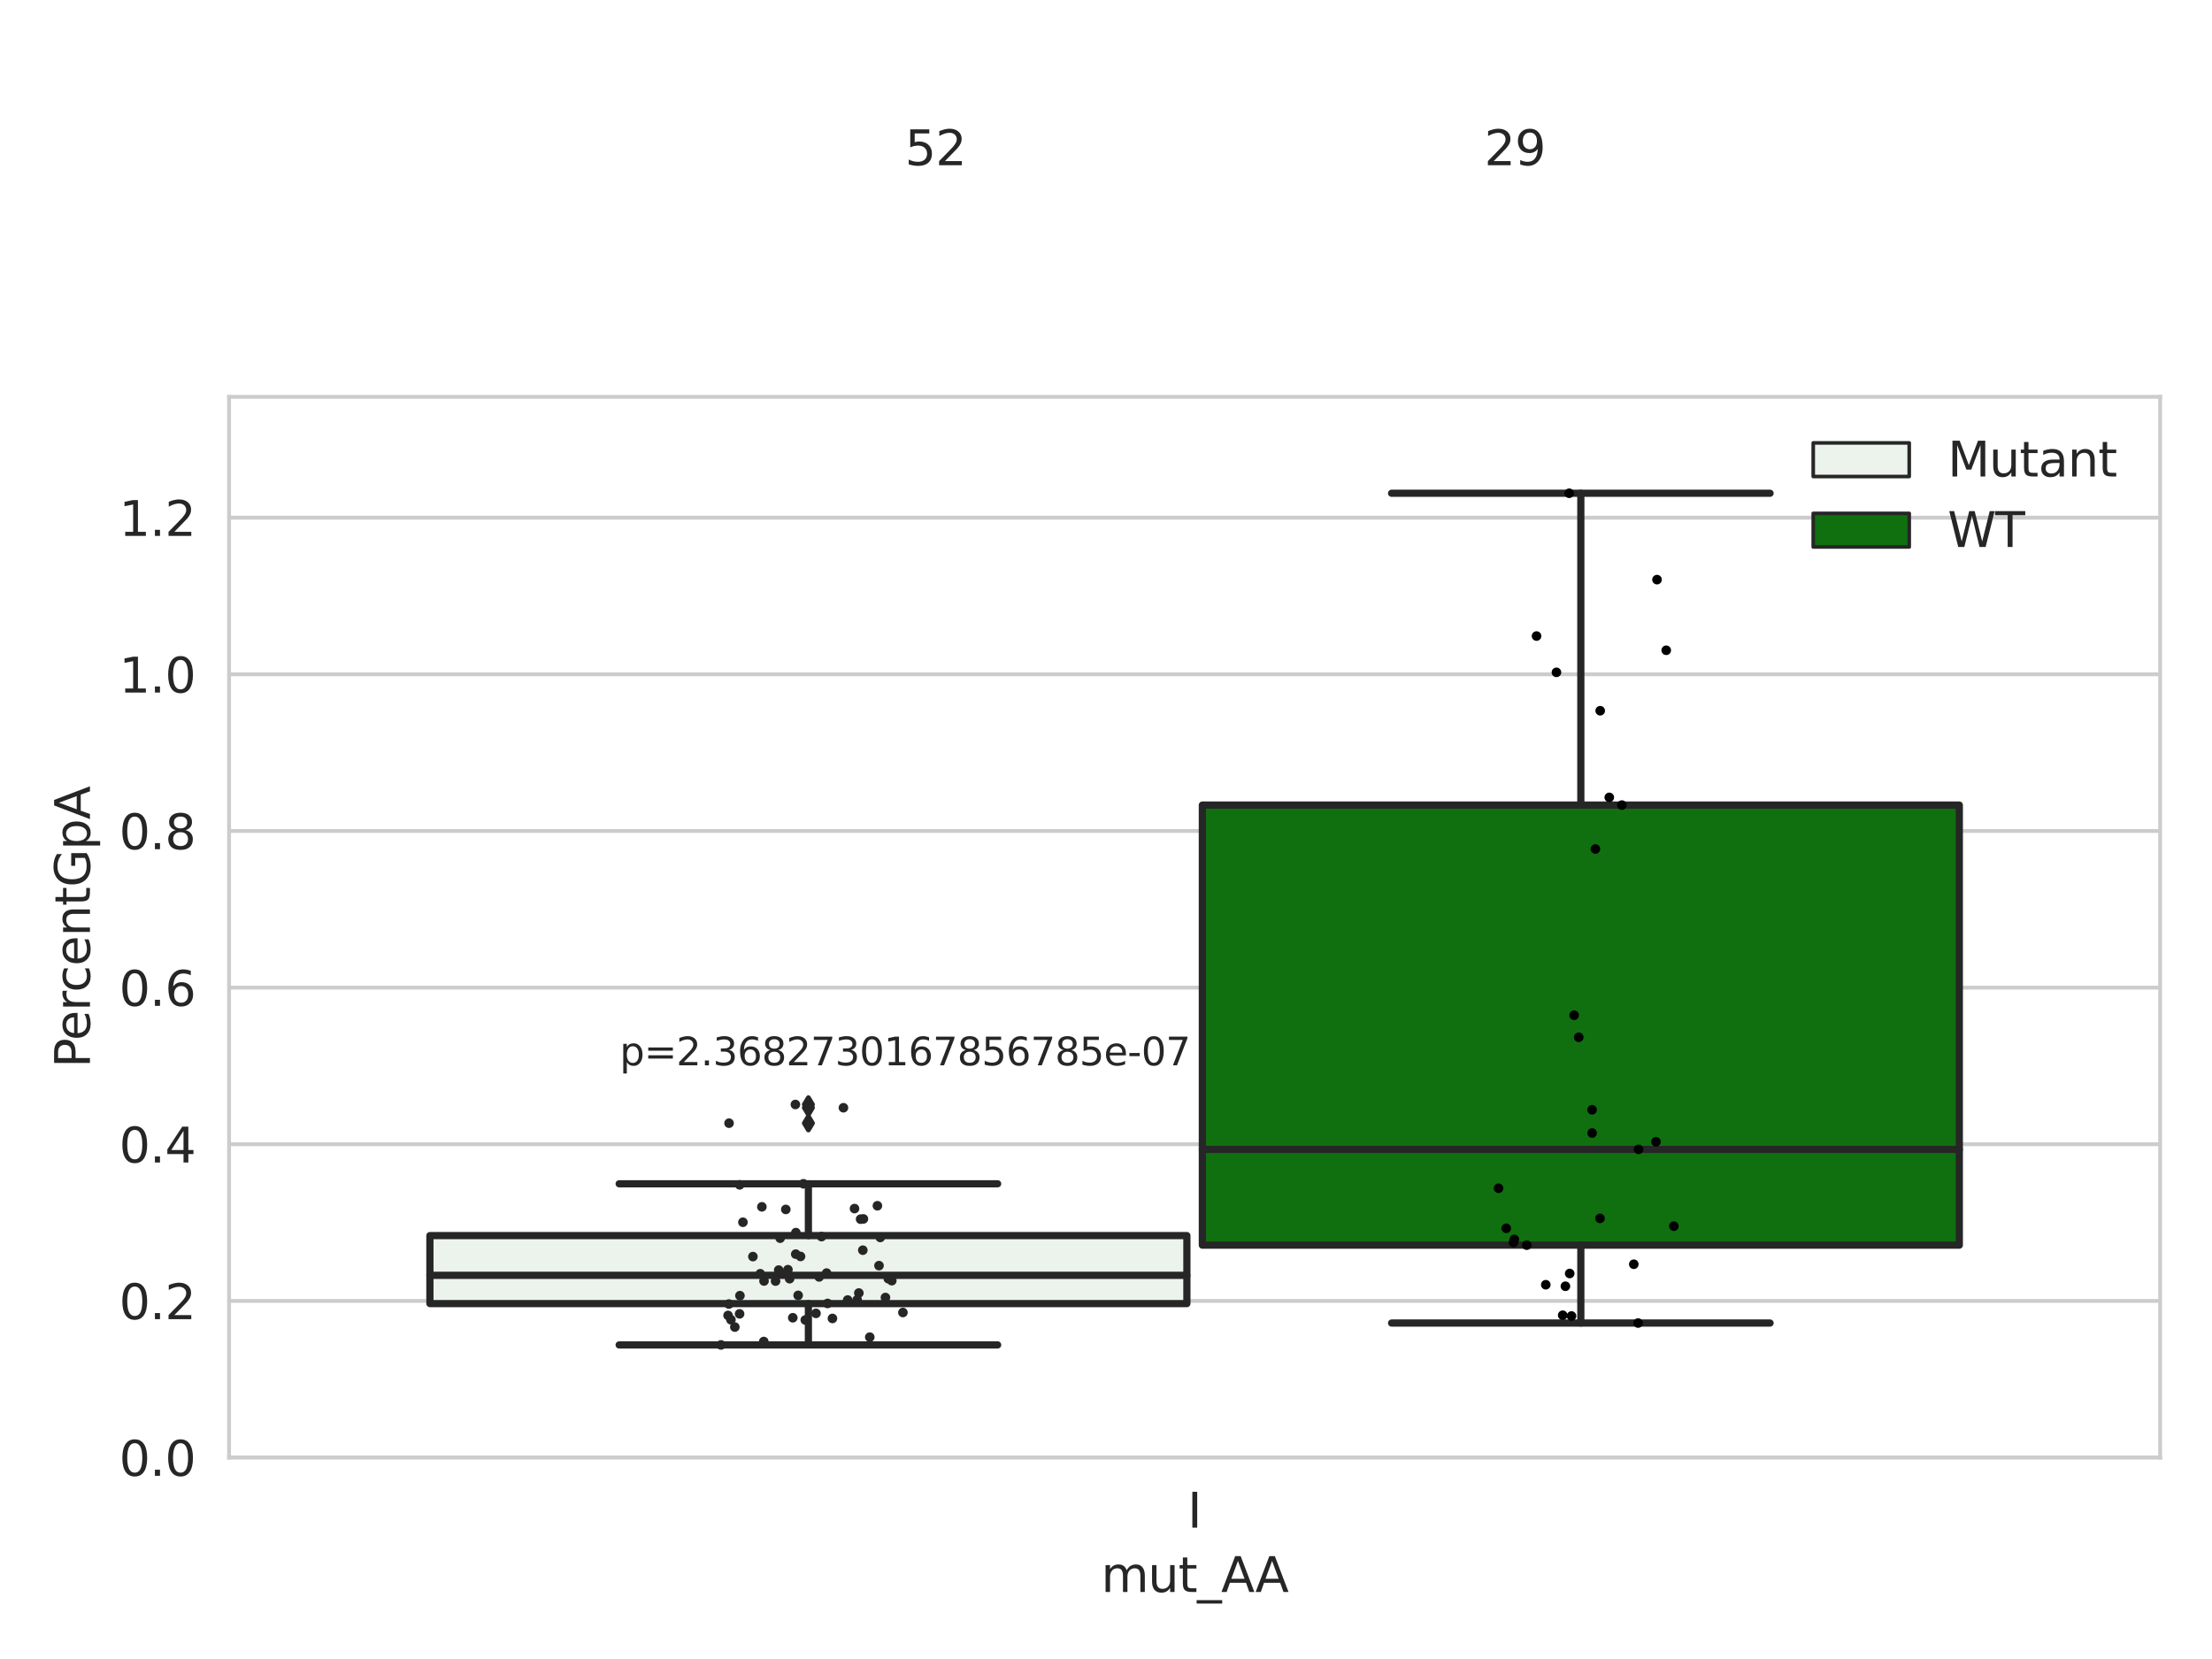 <?xml version="1.0" encoding="utf-8" standalone="no"?>
<!DOCTYPE svg PUBLIC "-//W3C//DTD SVG 1.1//EN"
  "http://www.w3.org/Graphics/SVG/1.1/DTD/svg11.dtd">
<svg xmlns:xlink="http://www.w3.org/1999/xlink" width="460.8pt" height="345.6pt" viewBox="0 0 460.8 345.6" xmlns="http://www.w3.org/2000/svg" version="1.1">
 <defs>
  <style type="text/css">*{stroke-linejoin: round; stroke-linecap: butt}</style>
 </defs>
 <g id="figure_1">
  <g id="patch_1">
   <path d="M 0 345.6 
L 460.8 345.6 
L 460.8 0 
L 0 0 
z
" style="fill: #ffffff"/>
  </g>
  <g id="axes_1">
   <g id="patch_2">
    <path d="M 47.72 303.64 
L 450 303.64 
L 450 82.667 
L 47.72 82.667 
z
" style="fill: #ffffff"/>
   </g>
   <g id="matplotlib.axis_1">
    <g id="xtick_1">
     <g id="text_1">
      <!-- I -->
      <g style="fill: #262626" transform="translate(247.385 318.238)scale(0.1 -0.1)">
       <defs>
        <path id="DejaVuSans-49" d="M 628 4666 
L 1259 4666 
L 1259 0 
L 628 0 
L 628 4666 
z
" transform="scale(0.016)"/>
       </defs>
       <use xlink:href="#DejaVuSans-49"/>
      </g>
     </g>
    </g>
    <g id="text_2">
     <!-- mut_AA -->
     <g style="fill: #262626" transform="translate(229.383 331.638)scale(0.1 -0.1)">
      <defs>
       <path id="DejaVuSans-6d" d="M 3328 2828 
Q 3544 3216 3844 3400 
Q 4144 3584 4550 3584 
Q 5097 3584 5394 3201 
Q 5691 2819 5691 2113 
L 5691 0 
L 5113 0 
L 5113 2094 
Q 5113 2597 4934 2840 
Q 4756 3084 4391 3084 
Q 3944 3084 3684 2787 
Q 3425 2491 3425 1978 
L 3425 0 
L 2847 0 
L 2847 2094 
Q 2847 2600 2669 2842 
Q 2491 3084 2119 3084 
Q 1678 3084 1418 2786 
Q 1159 2488 1159 1978 
L 1159 0 
L 581 0 
L 581 3500 
L 1159 3500 
L 1159 2956 
Q 1356 3278 1631 3431 
Q 1906 3584 2284 3584 
Q 2666 3584 2933 3390 
Q 3200 3197 3328 2828 
z
" transform="scale(0.016)"/>
       <path id="DejaVuSans-75" d="M 544 1381 
L 544 3500 
L 1119 3500 
L 1119 1403 
Q 1119 906 1312 657 
Q 1506 409 1894 409 
Q 2359 409 2629 706 
Q 2900 1003 2900 1516 
L 2900 3500 
L 3475 3500 
L 3475 0 
L 2900 0 
L 2900 538 
Q 2691 219 2414 64 
Q 2138 -91 1772 -91 
Q 1169 -91 856 284 
Q 544 659 544 1381 
z
M 1991 3584 
L 1991 3584 
z
" transform="scale(0.016)"/>
       <path id="DejaVuSans-74" d="M 1172 4494 
L 1172 3500 
L 2356 3500 
L 2356 3053 
L 1172 3053 
L 1172 1153 
Q 1172 725 1289 603 
Q 1406 481 1766 481 
L 2356 481 
L 2356 0 
L 1766 0 
Q 1100 0 847 248 
Q 594 497 594 1153 
L 594 3053 
L 172 3053 
L 172 3500 
L 594 3500 
L 594 4494 
L 1172 4494 
z
" transform="scale(0.016)"/>
       <path id="DejaVuSans-5f" d="M 3263 -1063 
L 3263 -1509 
L -63 -1509 
L -63 -1063 
L 3263 -1063 
z
" transform="scale(0.016)"/>
       <path id="DejaVuSans-41" d="M 2188 4044 
L 1331 1722 
L 3047 1722 
L 2188 4044 
z
M 1831 4666 
L 2547 4666 
L 4325 0 
L 3669 0 
L 3244 1197 
L 1141 1197 
L 716 0 
L 50 0 
L 1831 4666 
z
" transform="scale(0.016)"/>
      </defs>
      <use xlink:href="#DejaVuSans-6d"/>
      <use xlink:href="#DejaVuSans-75" x="97.412"/>
      <use xlink:href="#DejaVuSans-74" x="160.791"/>
      <use xlink:href="#DejaVuSans-5f" x="200"/>
      <use xlink:href="#DejaVuSans-41" x="250"/>
      <use xlink:href="#DejaVuSans-41" x="321.158"/>
     </g>
    </g>
   </g>
   <g id="matplotlib.axis_2">
    <g id="ytick_1">
     <g id="line2d_1">
      <path d="M 47.72 303.64 
L 450 303.64 
" clip-path="url(#pfd6d0da942)" style="fill: none; stroke: #cccccc; stroke-width: 0.8; stroke-linecap: round"/>
     </g>
     <g id="text_3">
      <!-- 0.0 -->
      <g style="fill: #262626" transform="translate(24.817 307.439)scale(0.1 -0.1)">
       <defs>
        <path id="DejaVuSans-30" d="M 2034 4250 
Q 1547 4250 1301 3770 
Q 1056 3291 1056 2328 
Q 1056 1369 1301 889 
Q 1547 409 2034 409 
Q 2525 409 2770 889 
Q 3016 1369 3016 2328 
Q 3016 3291 2770 3770 
Q 2525 4250 2034 4250 
z
M 2034 4750 
Q 2819 4750 3233 4129 
Q 3647 3509 3647 2328 
Q 3647 1150 3233 529 
Q 2819 -91 2034 -91 
Q 1250 -91 836 529 
Q 422 1150 422 2328 
Q 422 3509 836 4129 
Q 1250 4750 2034 4750 
z
" transform="scale(0.016)"/>
        <path id="DejaVuSans-2e" d="M 684 794 
L 1344 794 
L 1344 0 
L 684 0 
L 684 794 
z
" transform="scale(0.016)"/>
       </defs>
       <use xlink:href="#DejaVuSans-30"/>
       <use xlink:href="#DejaVuSans-2e" x="63.623"/>
       <use xlink:href="#DejaVuSans-30" x="95.41"/>
      </g>
     </g>
    </g>
    <g id="ytick_2">
     <g id="line2d_2">
      <path d="M 47.72 271.006 
L 450 271.006 
" clip-path="url(#pfd6d0da942)" style="fill: none; stroke: #cccccc; stroke-width: 0.8; stroke-linecap: round"/>
     </g>
     <g id="text_4">
      <!-- 0.2 -->
      <g style="fill: #262626" transform="translate(24.817 274.806)scale(0.1 -0.1)">
       <defs>
        <path id="DejaVuSans-32" d="M 1228 531 
L 3431 531 
L 3431 0 
L 469 0 
L 469 531 
Q 828 903 1448 1529 
Q 2069 2156 2228 2338 
Q 2531 2678 2651 2914 
Q 2772 3150 2772 3378 
Q 2772 3750 2511 3984 
Q 2250 4219 1831 4219 
Q 1534 4219 1204 4116 
Q 875 4013 500 3803 
L 500 4441 
Q 881 4594 1212 4672 
Q 1544 4750 1819 4750 
Q 2544 4750 2975 4387 
Q 3406 4025 3406 3419 
Q 3406 3131 3298 2873 
Q 3191 2616 2906 2266 
Q 2828 2175 2409 1742 
Q 1991 1309 1228 531 
z
" transform="scale(0.016)"/>
       </defs>
       <use xlink:href="#DejaVuSans-30"/>
       <use xlink:href="#DejaVuSans-2e" x="63.623"/>
       <use xlink:href="#DejaVuSans-32" x="95.41"/>
      </g>
     </g>
    </g>
    <g id="ytick_3">
     <g id="line2d_3">
      <path d="M 47.72 238.373 
L 450 238.373 
" clip-path="url(#pfd6d0da942)" style="fill: none; stroke: #cccccc; stroke-width: 0.8; stroke-linecap: round"/>
     </g>
     <g id="text_5">
      <!-- 0.4 -->
      <g style="fill: #262626" transform="translate(24.817 242.172)scale(0.1 -0.1)">
       <defs>
        <path id="DejaVuSans-34" d="M 2419 4116 
L 825 1625 
L 2419 1625 
L 2419 4116 
z
M 2253 4666 
L 3047 4666 
L 3047 1625 
L 3713 1625 
L 3713 1100 
L 3047 1100 
L 3047 0 
L 2419 0 
L 2419 1100 
L 313 1100 
L 313 1709 
L 2253 4666 
z
" transform="scale(0.016)"/>
       </defs>
       <use xlink:href="#DejaVuSans-30"/>
       <use xlink:href="#DejaVuSans-2e" x="63.623"/>
       <use xlink:href="#DejaVuSans-34" x="95.41"/>
      </g>
     </g>
    </g>
    <g id="ytick_4">
     <g id="line2d_4">
      <path d="M 47.72 205.739 
L 450 205.739 
" clip-path="url(#pfd6d0da942)" style="fill: none; stroke: #cccccc; stroke-width: 0.8; stroke-linecap: round"/>
     </g>
     <g id="text_6">
      <!-- 0.6 -->
      <g style="fill: #262626" transform="translate(24.817 209.539)scale(0.1 -0.1)">
       <defs>
        <path id="DejaVuSans-36" d="M 2113 2584 
Q 1688 2584 1439 2293 
Q 1191 2003 1191 1497 
Q 1191 994 1439 701 
Q 1688 409 2113 409 
Q 2538 409 2786 701 
Q 3034 994 3034 1497 
Q 3034 2003 2786 2293 
Q 2538 2584 2113 2584 
z
M 3366 4563 
L 3366 3988 
Q 3128 4100 2886 4159 
Q 2644 4219 2406 4219 
Q 1781 4219 1451 3797 
Q 1122 3375 1075 2522 
Q 1259 2794 1537 2939 
Q 1816 3084 2150 3084 
Q 2853 3084 3261 2657 
Q 3669 2231 3669 1497 
Q 3669 778 3244 343 
Q 2819 -91 2113 -91 
Q 1303 -91 875 529 
Q 447 1150 447 2328 
Q 447 3434 972 4092 
Q 1497 4750 2381 4750 
Q 2619 4750 2861 4703 
Q 3103 4656 3366 4563 
z
" transform="scale(0.016)"/>
       </defs>
       <use xlink:href="#DejaVuSans-30"/>
       <use xlink:href="#DejaVuSans-2e" x="63.623"/>
       <use xlink:href="#DejaVuSans-36" x="95.41"/>
      </g>
     </g>
    </g>
    <g id="ytick_5">
     <g id="line2d_5">
      <path d="M 47.72 173.106 
L 450 173.106 
" clip-path="url(#pfd6d0da942)" style="fill: none; stroke: #cccccc; stroke-width: 0.8; stroke-linecap: round"/>
     </g>
     <g id="text_7">
      <!-- 0.8 -->
      <g style="fill: #262626" transform="translate(24.817 176.905)scale(0.1 -0.1)">
       <defs>
        <path id="DejaVuSans-38" d="M 2034 2216 
Q 1584 2216 1326 1975 
Q 1069 1734 1069 1313 
Q 1069 891 1326 650 
Q 1584 409 2034 409 
Q 2484 409 2743 651 
Q 3003 894 3003 1313 
Q 3003 1734 2745 1975 
Q 2488 2216 2034 2216 
z
M 1403 2484 
Q 997 2584 770 2862 
Q 544 3141 544 3541 
Q 544 4100 942 4425 
Q 1341 4750 2034 4750 
Q 2731 4750 3128 4425 
Q 3525 4100 3525 3541 
Q 3525 3141 3298 2862 
Q 3072 2584 2669 2484 
Q 3125 2378 3379 2068 
Q 3634 1759 3634 1313 
Q 3634 634 3220 271 
Q 2806 -91 2034 -91 
Q 1263 -91 848 271 
Q 434 634 434 1313 
Q 434 1759 690 2068 
Q 947 2378 1403 2484 
z
M 1172 3481 
Q 1172 3119 1398 2916 
Q 1625 2713 2034 2713 
Q 2441 2713 2670 2916 
Q 2900 3119 2900 3481 
Q 2900 3844 2670 4047 
Q 2441 4250 2034 4250 
Q 1625 4250 1398 4047 
Q 1172 3844 1172 3481 
z
" transform="scale(0.016)"/>
       </defs>
       <use xlink:href="#DejaVuSans-30"/>
       <use xlink:href="#DejaVuSans-2e" x="63.623"/>
       <use xlink:href="#DejaVuSans-38" x="95.41"/>
      </g>
     </g>
    </g>
    <g id="ytick_6">
     <g id="line2d_6">
      <path d="M 47.72 140.472 
L 450 140.472 
" clip-path="url(#pfd6d0da942)" style="fill: none; stroke: #cccccc; stroke-width: 0.8; stroke-linecap: round"/>
     </g>
     <g id="text_8">
      <!-- 1.0 -->
      <g style="fill: #262626" transform="translate(24.817 144.272)scale(0.1 -0.1)">
       <defs>
        <path id="DejaVuSans-31" d="M 794 531 
L 1825 531 
L 1825 4091 
L 703 3866 
L 703 4441 
L 1819 4666 
L 2450 4666 
L 2450 531 
L 3481 531 
L 3481 0 
L 794 0 
L 794 531 
z
" transform="scale(0.016)"/>
       </defs>
       <use xlink:href="#DejaVuSans-31"/>
       <use xlink:href="#DejaVuSans-2e" x="63.623"/>
       <use xlink:href="#DejaVuSans-30" x="95.41"/>
      </g>
     </g>
    </g>
    <g id="ytick_7">
     <g id="line2d_7">
      <path d="M 47.72 107.839 
L 450 107.839 
" clip-path="url(#pfd6d0da942)" style="fill: none; stroke: #cccccc; stroke-width: 0.8; stroke-linecap: round"/>
     </g>
     <g id="text_9">
      <!-- 1.2 -->
      <g style="fill: #262626" transform="translate(24.817 111.638)scale(0.1 -0.1)">
       <use xlink:href="#DejaVuSans-31"/>
       <use xlink:href="#DejaVuSans-2e" x="63.623"/>
       <use xlink:href="#DejaVuSans-32" x="95.41"/>
      </g>
     </g>
    </g>
    <g id="text_10">
     <!-- PercentGpA -->
     <g style="fill: #262626" transform="translate(18.737 222.43)rotate(-90)scale(0.1 -0.1)">
      <defs>
       <path id="DejaVuSans-50" d="M 1259 4147 
L 1259 2394 
L 2053 2394 
Q 2494 2394 2734 2622 
Q 2975 2850 2975 3272 
Q 2975 3691 2734 3919 
Q 2494 4147 2053 4147 
L 1259 4147 
z
M 628 4666 
L 2053 4666 
Q 2838 4666 3239 4311 
Q 3641 3956 3641 3272 
Q 3641 2581 3239 2228 
Q 2838 1875 2053 1875 
L 1259 1875 
L 1259 0 
L 628 0 
L 628 4666 
z
" transform="scale(0.016)"/>
       <path id="DejaVuSans-65" d="M 3597 1894 
L 3597 1613 
L 953 1613 
Q 991 1019 1311 708 
Q 1631 397 2203 397 
Q 2534 397 2845 478 
Q 3156 559 3463 722 
L 3463 178 
Q 3153 47 2828 -22 
Q 2503 -91 2169 -91 
Q 1331 -91 842 396 
Q 353 884 353 1716 
Q 353 2575 817 3079 
Q 1281 3584 2069 3584 
Q 2775 3584 3186 3129 
Q 3597 2675 3597 1894 
z
M 3022 2063 
Q 3016 2534 2758 2815 
Q 2500 3097 2075 3097 
Q 1594 3097 1305 2825 
Q 1016 2553 972 2059 
L 3022 2063 
z
" transform="scale(0.016)"/>
       <path id="DejaVuSans-72" d="M 2631 2963 
Q 2534 3019 2420 3045 
Q 2306 3072 2169 3072 
Q 1681 3072 1420 2755 
Q 1159 2438 1159 1844 
L 1159 0 
L 581 0 
L 581 3500 
L 1159 3500 
L 1159 2956 
Q 1341 3275 1631 3429 
Q 1922 3584 2338 3584 
Q 2397 3584 2469 3576 
Q 2541 3569 2628 3553 
L 2631 2963 
z
" transform="scale(0.016)"/>
       <path id="DejaVuSans-63" d="M 3122 3366 
L 3122 2828 
Q 2878 2963 2633 3030 
Q 2388 3097 2138 3097 
Q 1578 3097 1268 2742 
Q 959 2388 959 1747 
Q 959 1106 1268 751 
Q 1578 397 2138 397 
Q 2388 397 2633 464 
Q 2878 531 3122 666 
L 3122 134 
Q 2881 22 2623 -34 
Q 2366 -91 2075 -91 
Q 1284 -91 818 406 
Q 353 903 353 1747 
Q 353 2603 823 3093 
Q 1294 3584 2113 3584 
Q 2378 3584 2631 3529 
Q 2884 3475 3122 3366 
z
" transform="scale(0.016)"/>
       <path id="DejaVuSans-6e" d="M 3513 2113 
L 3513 0 
L 2938 0 
L 2938 2094 
Q 2938 2591 2744 2837 
Q 2550 3084 2163 3084 
Q 1697 3084 1428 2787 
Q 1159 2491 1159 1978 
L 1159 0 
L 581 0 
L 581 3500 
L 1159 3500 
L 1159 2956 
Q 1366 3272 1645 3428 
Q 1925 3584 2291 3584 
Q 2894 3584 3203 3211 
Q 3513 2838 3513 2113 
z
" transform="scale(0.016)"/>
       <path id="DejaVuSans-47" d="M 3809 666 
L 3809 1919 
L 2778 1919 
L 2778 2438 
L 4434 2438 
L 4434 434 
Q 4069 175 3628 42 
Q 3188 -91 2688 -91 
Q 1594 -91 976 548 
Q 359 1188 359 2328 
Q 359 3472 976 4111 
Q 1594 4750 2688 4750 
Q 3144 4750 3555 4637 
Q 3966 4525 4313 4306 
L 4313 3634 
Q 3963 3931 3569 4081 
Q 3175 4231 2741 4231 
Q 1884 4231 1454 3753 
Q 1025 3275 1025 2328 
Q 1025 1384 1454 906 
Q 1884 428 2741 428 
Q 3075 428 3337 486 
Q 3600 544 3809 666 
z
" transform="scale(0.016)"/>
       <path id="DejaVuSans-70" d="M 1159 525 
L 1159 -1331 
L 581 -1331 
L 581 3500 
L 1159 3500 
L 1159 2969 
Q 1341 3281 1617 3432 
Q 1894 3584 2278 3584 
Q 2916 3584 3314 3078 
Q 3713 2572 3713 1747 
Q 3713 922 3314 415 
Q 2916 -91 2278 -91 
Q 1894 -91 1617 61 
Q 1341 213 1159 525 
z
M 3116 1747 
Q 3116 2381 2855 2742 
Q 2594 3103 2138 3103 
Q 1681 3103 1420 2742 
Q 1159 2381 1159 1747 
Q 1159 1113 1420 752 
Q 1681 391 2138 391 
Q 2594 391 2855 752 
Q 3116 1113 3116 1747 
z
" transform="scale(0.016)"/>
      </defs>
      <use xlink:href="#DejaVuSans-50"/>
      <use xlink:href="#DejaVuSans-65" x="56.678"/>
      <use xlink:href="#DejaVuSans-72" x="118.201"/>
      <use xlink:href="#DejaVuSans-63" x="157.064"/>
      <use xlink:href="#DejaVuSans-65" x="212.045"/>
      <use xlink:href="#DejaVuSans-6e" x="273.568"/>
      <use xlink:href="#DejaVuSans-74" x="336.947"/>
      <use xlink:href="#DejaVuSans-47" x="376.156"/>
      <use xlink:href="#DejaVuSans-70" x="453.646"/>
      <use xlink:href="#DejaVuSans-41" x="517.123"/>
     </g>
    </g>
   </g>
   <g id="patch_3">
    <path d="M 89.557 271.561 
L 247.251 271.561 
L 247.251 257.398 
L 89.557 257.398 
L 89.557 271.561 
z
" clip-path="url(#pfd6d0da942)" style="fill: #ecf2ec; stroke: #262626; stroke-width: 1.5; stroke-linejoin: miter"/>
   </g>
   <g id="patch_4">
    <path d="M 250.469 259.388 
L 408.163 259.388 
L 408.163 167.713 
L 250.469 167.713 
L 250.469 259.388 
z
" clip-path="url(#pfd6d0da942)" style="fill: #107010; stroke: #262626; stroke-width: 1.5; stroke-linejoin: miter"/>
   </g>
   <g id="patch_5">
    <path d="M 248.86 303.64 
L 248.86 303.64 
L 248.86 303.64 
L 248.86 303.64 
z
" clip-path="url(#pfd6d0da942)" style="fill: #ecf2ec; stroke: #262626; stroke-width: 0.75; stroke-linejoin: miter"/>
   </g>
   <g id="patch_6">
    <path d="M 248.86 303.64 
L 248.86 303.64 
L 248.86 303.64 
L 248.86 303.64 
z
" clip-path="url(#pfd6d0da942)" style="fill: #107010; stroke: #262626; stroke-width: 0.75; stroke-linejoin: miter"/>
   </g>
   <g id="PathCollection_1"/>
   <g id="PathCollection_2"/>
   <g id="line2d_8">
    <path d="M 168.404 271.561 
L 168.404 280.172 
" clip-path="url(#pfd6d0da942)" style="fill: none; stroke: #262626; stroke-width: 1.5; stroke-linecap: round"/>
   </g>
   <g id="line2d_9">
    <path d="M 168.404 257.398 
L 168.404 246.605 
" clip-path="url(#pfd6d0da942)" style="fill: none; stroke: #262626; stroke-width: 1.5; stroke-linecap: round"/>
   </g>
   <g id="line2d_10">
    <path d="M 128.981 280.172 
L 207.827 280.172 
" clip-path="url(#pfd6d0da942)" style="fill: none; stroke: #262626; stroke-width: 1.5; stroke-linecap: round"/>
   </g>
   <g id="line2d_11">
    <path d="M 128.981 246.605 
L 207.827 246.605 
" clip-path="url(#pfd6d0da942)" style="fill: none; stroke: #262626; stroke-width: 1.5; stroke-linecap: round"/>
   </g>
   <g id="line2d_12">
    <defs>
     <path id="m6db928c271" d="M -0 1.414 
L 0.849 0 
L 0 -1.414 
L -0.849 -0 
z
" style="stroke: #262626; stroke-linejoin: miter"/>
    </defs>
    <g clip-path="url(#pfd6d0da942)">
     <use xlink:href="#m6db928c271" x="168.404" y="230.085" style="fill: #262626; stroke: #262626; stroke-linejoin: miter"/>
     <use xlink:href="#m6db928c271" x="168.404" y="233.979" style="fill: #262626; stroke: #262626; stroke-linejoin: miter"/>
     <use xlink:href="#m6db928c271" x="168.404" y="230.765" style="fill: #262626; stroke: #262626; stroke-linejoin: miter"/>
    </g>
   </g>
   <g id="line2d_13">
    <path d="M 329.316 259.388 
L 329.316 275.614 
" clip-path="url(#pfd6d0da942)" style="fill: none; stroke: #262626; stroke-width: 1.5; stroke-linecap: round"/>
   </g>
   <g id="line2d_14">
    <path d="M 329.316 167.713 
L 329.316 102.755 
" clip-path="url(#pfd6d0da942)" style="fill: none; stroke: #262626; stroke-width: 1.5; stroke-linecap: round"/>
   </g>
   <g id="line2d_15">
    <path d="M 289.893 275.614 
L 368.739 275.614 
" clip-path="url(#pfd6d0da942)" style="fill: none; stroke: #262626; stroke-width: 1.5; stroke-linecap: round"/>
   </g>
   <g id="line2d_16">
    <path d="M 289.893 102.755 
L 368.739 102.755 
" clip-path="url(#pfd6d0da942)" style="fill: none; stroke: #262626; stroke-width: 1.5; stroke-linecap: round"/>
   </g>
   <g id="line2d_17"/>
   <g id="line2d_18">
    <path d="M 89.557 265.672 
L 247.251 265.672 
" clip-path="url(#pfd6d0da942)" style="fill: none; stroke: #262626; stroke-width: 1.5; stroke-linecap: round"/>
   </g>
   <g id="line2d_19">
    <path d="M 250.469 239.44 
L 408.163 239.44 
" clip-path="url(#pfd6d0da942)" style="fill: none; stroke: #262626; stroke-width: 1.5; stroke-linecap: round"/>
   </g>
   <g id="patch_7">
    <path d="M 47.72 303.64 
L 47.72 82.667 
" style="fill: none; stroke: #cccccc; stroke-width: 0.8; stroke-linejoin: miter; stroke-linecap: square"/>
   </g>
   <g id="patch_8">
    <path d="M 450 303.64 
L 450 82.667 
" style="fill: none; stroke: #cccccc; stroke-width: 0.8; stroke-linejoin: miter; stroke-linecap: square"/>
   </g>
   <g id="patch_9">
    <path d="M 47.72 303.64 
L 450 303.64 
" style="fill: none; stroke: #cccccc; stroke-width: 0.8; stroke-linejoin: miter; stroke-linecap: square"/>
   </g>
   <g id="patch_10">
    <path d="M 47.72 82.667 
L 450 82.667 
" style="fill: none; stroke: #cccccc; stroke-width: 0.8; stroke-linejoin: miter; stroke-linecap: square"/>
   </g>
   <g id="PathCollection_3">
    <defs>
     <path id="C0_0_1e623e9a93" d="M 0 1 
C 0.265 1 0.52 0.895 0.707 0.707 
C 0.895 0.52 1 0.265 1 -0 
C 1 -0.265 0.895 -0.52 0.707 -0.707 
C 0.52 -0.895 0.265 -1 0 -1 
C -0.265 -1 -0.52 -0.895 -0.707 -0.707 
C -0.895 -0.52 -1 -0.265 -1 0 
C -1 0.265 -0.895 0.52 -0.707 0.707 
C -0.52 0.895 -0.265 1 0 1 
z
"/>
    </defs>
    <g clip-path="url(#pfd6d0da942)">
     <use xlink:href="#C0_0_1e623e9a93" x="164.493" y="266.375" style="fill: #262626"/>
    </g>
    <g clip-path="url(#pfd6d0da942)">
     <use xlink:href="#C0_0_1e623e9a93" x="164.139" y="264.494" style="fill: #262626"/>
    </g>
    <g clip-path="url(#pfd6d0da942)">
     <use xlink:href="#C0_0_1e623e9a93" x="166.269" y="269.852" style="fill: #262626"/>
    </g>
    <g clip-path="url(#pfd6d0da942)">
     <use xlink:href="#C0_0_1e623e9a93" x="154.071" y="273.701" style="fill: #262626"/>
    </g>
    <g clip-path="url(#pfd6d0da942)">
     <use xlink:href="#C0_0_1e623e9a93" x="169.987" y="273.601" style="fill: #262626"/>
    </g>
    <g clip-path="url(#pfd6d0da942)">
     <use xlink:href="#C0_0_1e623e9a93" x="170.642" y="266.003" style="fill: #262626"/>
    </g>
    <g clip-path="url(#pfd6d0da942)">
     <use xlink:href="#C0_0_1e623e9a93" x="178.012" y="251.769" style="fill: #262626"/>
    </g>
    <g clip-path="url(#pfd6d0da942)">
     <use xlink:href="#C0_0_1e623e9a93" x="166.767" y="261.741" style="fill: #262626"/>
    </g>
    <g clip-path="url(#pfd6d0da942)">
     <use xlink:href="#C0_0_1e623e9a93" x="184.456" y="270.297" style="fill: #262626"/>
    </g>
    <g clip-path="url(#pfd6d0da942)">
     <use xlink:href="#C0_0_1e623e9a93" x="176.583" y="270.818" style="fill: #262626"/>
    </g>
    <g clip-path="url(#pfd6d0da942)">
     <use xlink:href="#C0_0_1e623e9a93" x="159.161" y="266.853" style="fill: #262626"/>
    </g>
    <g clip-path="url(#pfd6d0da942)">
     <use xlink:href="#C0_0_1e623e9a93" x="159.107" y="279.462" style="fill: #262626"/>
    </g>
    <g clip-path="url(#pfd6d0da942)">
     <use xlink:href="#C0_0_1e623e9a93" x="181.192" y="278.555" style="fill: #262626"/>
    </g>
    <g clip-path="url(#pfd6d0da942)">
     <use xlink:href="#C0_0_1e623e9a93" x="183.377" y="257.783" style="fill: #262626"/>
    </g>
    <g clip-path="url(#pfd6d0da942)">
     <use xlink:href="#C0_0_1e623e9a93" x="153.081" y="276.455" style="fill: #262626"/>
    </g>
    <g clip-path="url(#pfd6d0da942)">
     <use xlink:href="#C0_0_1e623e9a93" x="167.759" y="274.977" style="fill: #262626"/>
    </g>
    <g clip-path="url(#pfd6d0da942)">
     <use xlink:href="#C0_0_1e623e9a93" x="163.698" y="251.945" style="fill: #262626"/>
    </g>
    <g clip-path="url(#pfd6d0da942)">
     <use xlink:href="#C0_0_1e623e9a93" x="171.144" y="257.606" style="fill: #262626"/>
    </g>
    <g clip-path="url(#pfd6d0da942)">
     <use xlink:href="#C0_0_1e623e9a93" x="165.697" y="230.085" style="fill: #262626"/>
    </g>
    <g clip-path="url(#pfd6d0da942)">
     <use xlink:href="#C0_0_1e623e9a93" x="183.112" y="263.656" style="fill: #262626"/>
    </g>
    <g clip-path="url(#pfd6d0da942)">
     <use xlink:href="#C0_0_1e623e9a93" x="172.4" y="271.53" style="fill: #262626"/>
    </g>
    <g clip-path="url(#pfd6d0da942)">
     <use xlink:href="#C0_0_1e623e9a93" x="188.094" y="273.417" style="fill: #262626"/>
    </g>
    <g clip-path="url(#pfd6d0da942)">
     <use xlink:href="#C0_0_1e623e9a93" x="165.798" y="256.774" style="fill: #262626"/>
    </g>
    <g clip-path="url(#pfd6d0da942)">
     <use xlink:href="#C0_0_1e623e9a93" x="173.412" y="274.658" style="fill: #262626"/>
    </g>
    <g clip-path="url(#pfd6d0da942)">
     <use xlink:href="#C0_0_1e623e9a93" x="151.873" y="233.979" style="fill: #262626"/>
    </g>
    <g clip-path="url(#pfd6d0da942)">
     <use xlink:href="#C0_0_1e623e9a93" x="178.557" y="270.787" style="fill: #262626"/>
    </g>
    <g clip-path="url(#pfd6d0da942)">
     <use xlink:href="#C0_0_1e623e9a93" x="175.704" y="230.765" style="fill: #262626"/>
    </g>
    <g clip-path="url(#pfd6d0da942)">
     <use xlink:href="#C0_0_1e623e9a93" x="150.194" y="280.172" style="fill: #262626"/>
    </g>
    <g clip-path="url(#pfd6d0da942)">
     <use xlink:href="#C0_0_1e623e9a93" x="178.914" y="269.36" style="fill: #262626"/>
    </g>
    <g clip-path="url(#pfd6d0da942)">
     <use xlink:href="#C0_0_1e623e9a93" x="179.278" y="253.976" style="fill: #262626"/>
    </g>
    <g clip-path="url(#pfd6d0da942)">
     <use xlink:href="#C0_0_1e623e9a93" x="154.091" y="246.828" style="fill: #262626"/>
    </g>
    <g clip-path="url(#pfd6d0da942)">
     <use xlink:href="#C0_0_1e623e9a93" x="152.27" y="274.924" style="fill: #262626"/>
    </g>
    <g clip-path="url(#pfd6d0da942)">
     <use xlink:href="#C0_0_1e623e9a93" x="165.152" y="274.513" style="fill: #262626"/>
    </g>
    <g clip-path="url(#pfd6d0da942)">
     <use xlink:href="#C0_0_1e623e9a93" x="167.371" y="246.605" style="fill: #262626"/>
    </g>
    <g clip-path="url(#pfd6d0da942)">
     <use xlink:href="#C0_0_1e623e9a93" x="162.519" y="257.935" style="fill: #262626"/>
    </g>
    <g clip-path="url(#pfd6d0da942)">
     <use xlink:href="#C0_0_1e623e9a93" x="165.77" y="261.26" style="fill: #262626"/>
    </g>
    <g clip-path="url(#pfd6d0da942)">
     <use xlink:href="#C0_0_1e623e9a93" x="161.562" y="266.873" style="fill: #262626"/>
    </g>
    <g clip-path="url(#pfd6d0da942)">
     <use xlink:href="#C0_0_1e623e9a93" x="154.143" y="269.911" style="fill: #262626"/>
    </g>
    <g clip-path="url(#pfd6d0da942)">
     <use xlink:href="#C0_0_1e623e9a93" x="151.84" y="271.653" style="fill: #262626"/>
    </g>
    <g clip-path="url(#pfd6d0da942)">
     <use xlink:href="#C0_0_1e623e9a93" x="185.054" y="266.376" style="fill: #262626"/>
    </g>
    <g clip-path="url(#pfd6d0da942)">
     <use xlink:href="#C0_0_1e623e9a93" x="158.374" y="265.341" style="fill: #262626"/>
    </g>
    <g clip-path="url(#pfd6d0da942)">
     <use xlink:href="#C0_0_1e623e9a93" x="172.195" y="265.206" style="fill: #262626"/>
    </g>
    <g clip-path="url(#pfd6d0da942)">
     <use xlink:href="#C0_0_1e623e9a93" x="179.741" y="260.436" style="fill: #262626"/>
    </g>
    <g clip-path="url(#pfd6d0da942)">
     <use xlink:href="#C0_0_1e623e9a93" x="162.218" y="264.582" style="fill: #262626"/>
    </g>
    <g clip-path="url(#pfd6d0da942)">
     <use xlink:href="#C0_0_1e623e9a93" x="156.843" y="261.772" style="fill: #262626"/>
    </g>
    <g clip-path="url(#pfd6d0da942)">
     <use xlink:href="#C0_0_1e623e9a93" x="158.714" y="251.406" style="fill: #262626"/>
    </g>
    <g clip-path="url(#pfd6d0da942)">
     <use xlink:href="#C0_0_1e623e9a93" x="182.78" y="251.183" style="fill: #262626"/>
    </g>
    <g clip-path="url(#pfd6d0da942)">
     <use xlink:href="#C0_0_1e623e9a93" x="154.767" y="254.617" style="fill: #262626"/>
    </g>
    <g clip-path="url(#pfd6d0da942)">
     <use xlink:href="#C0_0_1e623e9a93" x="151.671" y="274.029" style="fill: #262626"/>
    </g>
    <g clip-path="url(#pfd6d0da942)">
     <use xlink:href="#C0_0_1e623e9a93" x="162.454" y="265.162" style="fill: #262626"/>
    </g>
    <g clip-path="url(#pfd6d0da942)">
     <use xlink:href="#C0_0_1e623e9a93" x="185.778" y="266.787" style="fill: #262626"/>
    </g>
    <g clip-path="url(#pfd6d0da942)">
     <use xlink:href="#C0_0_1e623e9a93" x="179.866" y="253.922" style="fill: #262626"/>
    </g>
   </g>
   <g id="PathCollection_4">
    <defs>
     <path id="C1_0_99c8868cf3" d="M 0 1 
C 0.265 1 0.52 0.895 0.707 0.707 
C 0.895 0.52 1 0.265 1 -0 
C 1 -0.265 0.895 -0.52 0.707 -0.707 
C 0.52 -0.895 0.265 -1 0 -1 
C -0.265 -1 -0.52 -0.895 -0.707 -0.707 
C -0.895 -0.52 -1 -0.265 -1 0 
C -1 0.265 -0.895 0.52 -0.707 0.707 
C -0.52 0.895 -0.265 1 0 1 
z
"/>
    </defs>
    <g clip-path="url(#pfd6d0da942)">
     <use xlink:href="#C1_0_99c8868cf3" x="333.35" y="148.059"/>
    </g>
    <g clip-path="url(#pfd6d0da942)">
     <use xlink:href="#C1_0_99c8868cf3" x="324.237" y="140.059"/>
    </g>
    <g clip-path="url(#pfd6d0da942)">
     <use xlink:href="#C1_0_99c8868cf3" x="315.466" y="258.189"/>
    </g>
    <g clip-path="url(#pfd6d0da942)">
     <use xlink:href="#C1_0_99c8868cf3" x="312.175" y="247.537"/>
    </g>
    <g clip-path="url(#pfd6d0da942)">
     <use xlink:href="#C1_0_99c8868cf3" x="344.97" y="237.844"/>
    </g>
    <g clip-path="url(#pfd6d0da942)">
     <use xlink:href="#C1_0_99c8868cf3" x="325.542" y="273.987"/>
    </g>
    <g clip-path="url(#pfd6d0da942)">
     <use xlink:href="#C1_0_99c8868cf3" x="326.894" y="102.755"/>
    </g>
    <g clip-path="url(#pfd6d0da942)">
     <use xlink:href="#C1_0_99c8868cf3" x="345.186" y="120.749"/>
    </g>
    <g clip-path="url(#pfd6d0da942)">
     <use xlink:href="#C1_0_99c8868cf3" x="347.107" y="135.464"/>
    </g>
    <g clip-path="url(#pfd6d0da942)">
     <use xlink:href="#C1_0_99c8868cf3" x="326.997" y="265.293"/>
    </g>
    <g clip-path="url(#pfd6d0da942)">
     <use xlink:href="#C1_0_99c8868cf3" x="331.673" y="236.032"/>
    </g>
    <g clip-path="url(#pfd6d0da942)">
     <use xlink:href="#C1_0_99c8868cf3" x="340.35" y="263.365"/>
    </g>
    <g clip-path="url(#pfd6d0da942)">
     <use xlink:href="#C1_0_99c8868cf3" x="341.341" y="239.44"/>
    </g>
    <g clip-path="url(#pfd6d0da942)">
     <use xlink:href="#C1_0_99c8868cf3" x="333.31" y="253.806"/>
    </g>
    <g clip-path="url(#pfd6d0da942)">
     <use xlink:href="#C1_0_99c8868cf3" x="337.863" y="167.713"/>
    </g>
    <g clip-path="url(#pfd6d0da942)">
     <use xlink:href="#C1_0_99c8868cf3" x="315.287" y="258.824"/>
    </g>
    <g clip-path="url(#pfd6d0da942)">
     <use xlink:href="#C1_0_99c8868cf3" x="327.92" y="211.489"/>
    </g>
    <g clip-path="url(#pfd6d0da942)">
     <use xlink:href="#C1_0_99c8868cf3" x="335.242" y="166.109"/>
    </g>
    <g clip-path="url(#pfd6d0da942)">
     <use xlink:href="#C1_0_99c8868cf3" x="313.782" y="255.878"/>
    </g>
    <g clip-path="url(#pfd6d0da942)">
     <use xlink:href="#C1_0_99c8868cf3" x="326.104" y="267.949"/>
    </g>
    <g clip-path="url(#pfd6d0da942)">
     <use xlink:href="#C1_0_99c8868cf3" x="331.663" y="231.187"/>
    </g>
    <g clip-path="url(#pfd6d0da942)">
     <use xlink:href="#C1_0_99c8868cf3" x="341.248" y="275.614"/>
    </g>
    <g clip-path="url(#pfd6d0da942)">
     <use xlink:href="#C1_0_99c8868cf3" x="318.052" y="259.388"/>
    </g>
    <g clip-path="url(#pfd6d0da942)">
     <use xlink:href="#C1_0_99c8868cf3" x="322.015" y="267.634"/>
    </g>
    <g clip-path="url(#pfd6d0da942)">
     <use xlink:href="#C1_0_99c8868cf3" x="328.879" y="216.087"/>
    </g>
    <g clip-path="url(#pfd6d0da942)">
     <use xlink:href="#C1_0_99c8868cf3" x="320.088" y="132.501"/>
    </g>
    <g clip-path="url(#pfd6d0da942)">
     <use xlink:href="#C1_0_99c8868cf3" x="348.696" y="255.437"/>
    </g>
    <g clip-path="url(#pfd6d0da942)">
     <use xlink:href="#C1_0_99c8868cf3" x="327.371" y="274.148"/>
    </g>
    <g clip-path="url(#pfd6d0da942)">
     <use xlink:href="#C1_0_99c8868cf3" x="332.35" y="176.865"/>
    </g>
   </g>
   <g id="text_11">
    <!-- 52 -->
    <g style="fill: #262626" transform="translate(188.518 34.413)scale(0.1 -0.1)">
     <defs>
      <path id="DejaVuSans-35" d="M 691 4666 
L 3169 4666 
L 3169 4134 
L 1269 4134 
L 1269 2991 
Q 1406 3038 1543 3061 
Q 1681 3084 1819 3084 
Q 2600 3084 3056 2656 
Q 3513 2228 3513 1497 
Q 3513 744 3044 326 
Q 2575 -91 1722 -91 
Q 1428 -91 1123 -41 
Q 819 9 494 109 
L 494 744 
Q 775 591 1075 516 
Q 1375 441 1709 441 
Q 2250 441 2565 725 
Q 2881 1009 2881 1497 
Q 2881 1984 2565 2268 
Q 2250 2553 1709 2553 
Q 1456 2553 1204 2497 
Q 953 2441 691 2322 
L 691 4666 
z
" transform="scale(0.016)"/>
     </defs>
     <use xlink:href="#DejaVuSans-35"/>
     <use xlink:href="#DejaVuSans-32" x="63.623"/>
    </g>
   </g>
   <g id="text_12">
    <!-- p=2.3682730167856785e-07 -->
    <g style="fill: #262626" transform="translate(129.096 221.927)scale(0.08 -0.08)">
     <defs>
      <path id="DejaVuSans-3d" d="M 678 2906 
L 4684 2906 
L 4684 2381 
L 678 2381 
L 678 2906 
z
M 678 1631 
L 4684 1631 
L 4684 1100 
L 678 1100 
L 678 1631 
z
" transform="scale(0.016)"/>
      <path id="DejaVuSans-33" d="M 2597 2516 
Q 3050 2419 3304 2112 
Q 3559 1806 3559 1356 
Q 3559 666 3084 287 
Q 2609 -91 1734 -91 
Q 1441 -91 1130 -33 
Q 819 25 488 141 
L 488 750 
Q 750 597 1062 519 
Q 1375 441 1716 441 
Q 2309 441 2620 675 
Q 2931 909 2931 1356 
Q 2931 1769 2642 2001 
Q 2353 2234 1838 2234 
L 1294 2234 
L 1294 2753 
L 1863 2753 
Q 2328 2753 2575 2939 
Q 2822 3125 2822 3475 
Q 2822 3834 2567 4026 
Q 2313 4219 1838 4219 
Q 1578 4219 1281 4162 
Q 984 4106 628 3988 
L 628 4550 
Q 988 4650 1302 4700 
Q 1616 4750 1894 4750 
Q 2613 4750 3031 4423 
Q 3450 4097 3450 3541 
Q 3450 3153 3228 2886 
Q 3006 2619 2597 2516 
z
" transform="scale(0.016)"/>
      <path id="DejaVuSans-37" d="M 525 4666 
L 3525 4666 
L 3525 4397 
L 1831 0 
L 1172 0 
L 2766 4134 
L 525 4134 
L 525 4666 
z
" transform="scale(0.016)"/>
      <path id="DejaVuSans-2d" d="M 313 2009 
L 1997 2009 
L 1997 1497 
L 313 1497 
L 313 2009 
z
" transform="scale(0.016)"/>
     </defs>
     <use xlink:href="#DejaVuSans-70"/>
     <use xlink:href="#DejaVuSans-3d" x="63.477"/>
     <use xlink:href="#DejaVuSans-32" x="147.266"/>
     <use xlink:href="#DejaVuSans-2e" x="210.889"/>
     <use xlink:href="#DejaVuSans-33" x="242.676"/>
     <use xlink:href="#DejaVuSans-36" x="306.299"/>
     <use xlink:href="#DejaVuSans-38" x="369.922"/>
     <use xlink:href="#DejaVuSans-32" x="433.545"/>
     <use xlink:href="#DejaVuSans-37" x="497.168"/>
     <use xlink:href="#DejaVuSans-33" x="560.791"/>
     <use xlink:href="#DejaVuSans-30" x="624.414"/>
     <use xlink:href="#DejaVuSans-31" x="688.037"/>
     <use xlink:href="#DejaVuSans-36" x="751.66"/>
     <use xlink:href="#DejaVuSans-37" x="815.283"/>
     <use xlink:href="#DejaVuSans-38" x="878.906"/>
     <use xlink:href="#DejaVuSans-35" x="942.529"/>
     <use xlink:href="#DejaVuSans-36" x="1006.152"/>
     <use xlink:href="#DejaVuSans-37" x="1069.775"/>
     <use xlink:href="#DejaVuSans-38" x="1133.398"/>
     <use xlink:href="#DejaVuSans-35" x="1197.021"/>
     <use xlink:href="#DejaVuSans-65" x="1260.645"/>
     <use xlink:href="#DejaVuSans-2d" x="1322.168"/>
     <use xlink:href="#DejaVuSans-30" x="1358.252"/>
     <use xlink:href="#DejaVuSans-37" x="1421.875"/>
    </g>
   </g>
   <g id="text_13">
    <!-- 29 -->
    <g style="fill: #262626" transform="translate(309.202 34.413)scale(0.1 -0.1)">
     <defs>
      <path id="DejaVuSans-39" d="M 703 97 
L 703 672 
Q 941 559 1184 500 
Q 1428 441 1663 441 
Q 2288 441 2617 861 
Q 2947 1281 2994 2138 
Q 2813 1869 2534 1725 
Q 2256 1581 1919 1581 
Q 1219 1581 811 2004 
Q 403 2428 403 3163 
Q 403 3881 828 4315 
Q 1253 4750 1959 4750 
Q 2769 4750 3195 4129 
Q 3622 3509 3622 2328 
Q 3622 1225 3098 567 
Q 2575 -91 1691 -91 
Q 1453 -91 1209 -44 
Q 966 3 703 97 
z
M 1959 2075 
Q 2384 2075 2632 2365 
Q 2881 2656 2881 3163 
Q 2881 3666 2632 3958 
Q 2384 4250 1959 4250 
Q 1534 4250 1286 3958 
Q 1038 3666 1038 3163 
Q 1038 2656 1286 2365 
Q 1534 2075 1959 2075 
z
" transform="scale(0.016)"/>
     </defs>
     <use xlink:href="#DejaVuSans-32"/>
     <use xlink:href="#DejaVuSans-39" x="63.623"/>
    </g>
   </g>
   <g id="legend_1">
    <g id="patch_11">
     <path d="M 377.728 99.265 
L 397.728 99.265 
L 397.728 92.265 
L 377.728 92.265 
z
" style="fill: #ecf2ec; stroke: #262626; stroke-width: 0.75; stroke-linejoin: miter"/>
    </g>
    <g id="text_14">
     <!-- Mutant -->
     <g style="fill: #262626" transform="translate(405.728 99.265)scale(0.1 -0.1)">
      <defs>
       <path id="DejaVuSans-4d" d="M 628 4666 
L 1569 4666 
L 2759 1491 
L 3956 4666 
L 4897 4666 
L 4897 0 
L 4281 0 
L 4281 4097 
L 3078 897 
L 2444 897 
L 1241 4097 
L 1241 0 
L 628 0 
L 628 4666 
z
" transform="scale(0.016)"/>
       <path id="DejaVuSans-61" d="M 2194 1759 
Q 1497 1759 1228 1600 
Q 959 1441 959 1056 
Q 959 750 1161 570 
Q 1363 391 1709 391 
Q 2188 391 2477 730 
Q 2766 1069 2766 1631 
L 2766 1759 
L 2194 1759 
z
M 3341 1997 
L 3341 0 
L 2766 0 
L 2766 531 
Q 2569 213 2275 61 
Q 1981 -91 1556 -91 
Q 1019 -91 701 211 
Q 384 513 384 1019 
Q 384 1609 779 1909 
Q 1175 2209 1959 2209 
L 2766 2209 
L 2766 2266 
Q 2766 2663 2505 2880 
Q 2244 3097 1772 3097 
Q 1472 3097 1187 3025 
Q 903 2953 641 2809 
L 641 3341 
Q 956 3463 1253 3523 
Q 1550 3584 1831 3584 
Q 2591 3584 2966 3190 
Q 3341 2797 3341 1997 
z
" transform="scale(0.016)"/>
      </defs>
      <use xlink:href="#DejaVuSans-4d"/>
      <use xlink:href="#DejaVuSans-75" x="86.279"/>
      <use xlink:href="#DejaVuSans-74" x="149.658"/>
      <use xlink:href="#DejaVuSans-61" x="188.867"/>
      <use xlink:href="#DejaVuSans-6e" x="250.146"/>
      <use xlink:href="#DejaVuSans-74" x="313.525"/>
     </g>
    </g>
    <g id="patch_12">
     <path d="M 377.728 113.943 
L 397.728 113.943 
L 397.728 106.943 
L 377.728 106.943 
z
" style="fill: #107010; stroke: #262626; stroke-width: 0.75; stroke-linejoin: miter"/>
    </g>
    <g id="text_15">
     <!-- WT -->
     <g style="fill: #262626" transform="translate(405.728 113.943)scale(0.1 -0.1)">
      <defs>
       <path id="DejaVuSans-57" d="M 213 4666 
L 850 4666 
L 1831 722 
L 2809 4666 
L 3519 4666 
L 4500 722 
L 5478 4666 
L 6119 4666 
L 4947 0 
L 4153 0 
L 3169 4050 
L 2175 0 
L 1381 0 
L 213 4666 
z
" transform="scale(0.016)"/>
       <path id="DejaVuSans-54" d="M -19 4666 
L 3928 4666 
L 3928 4134 
L 2272 4134 
L 2272 0 
L 1638 0 
L 1638 4134 
L -19 4134 
L -19 4666 
z
" transform="scale(0.016)"/>
      </defs>
      <use xlink:href="#DejaVuSans-57"/>
      <use xlink:href="#DejaVuSans-54" x="98.877"/>
     </g>
    </g>
   </g>
  </g>
 </g>
 <defs>
  <clipPath id="pfd6d0da942">
   <rect x="47.72" y="82.667" width="402.28" height="220.973"/>
  </clipPath>
 </defs>
</svg>
